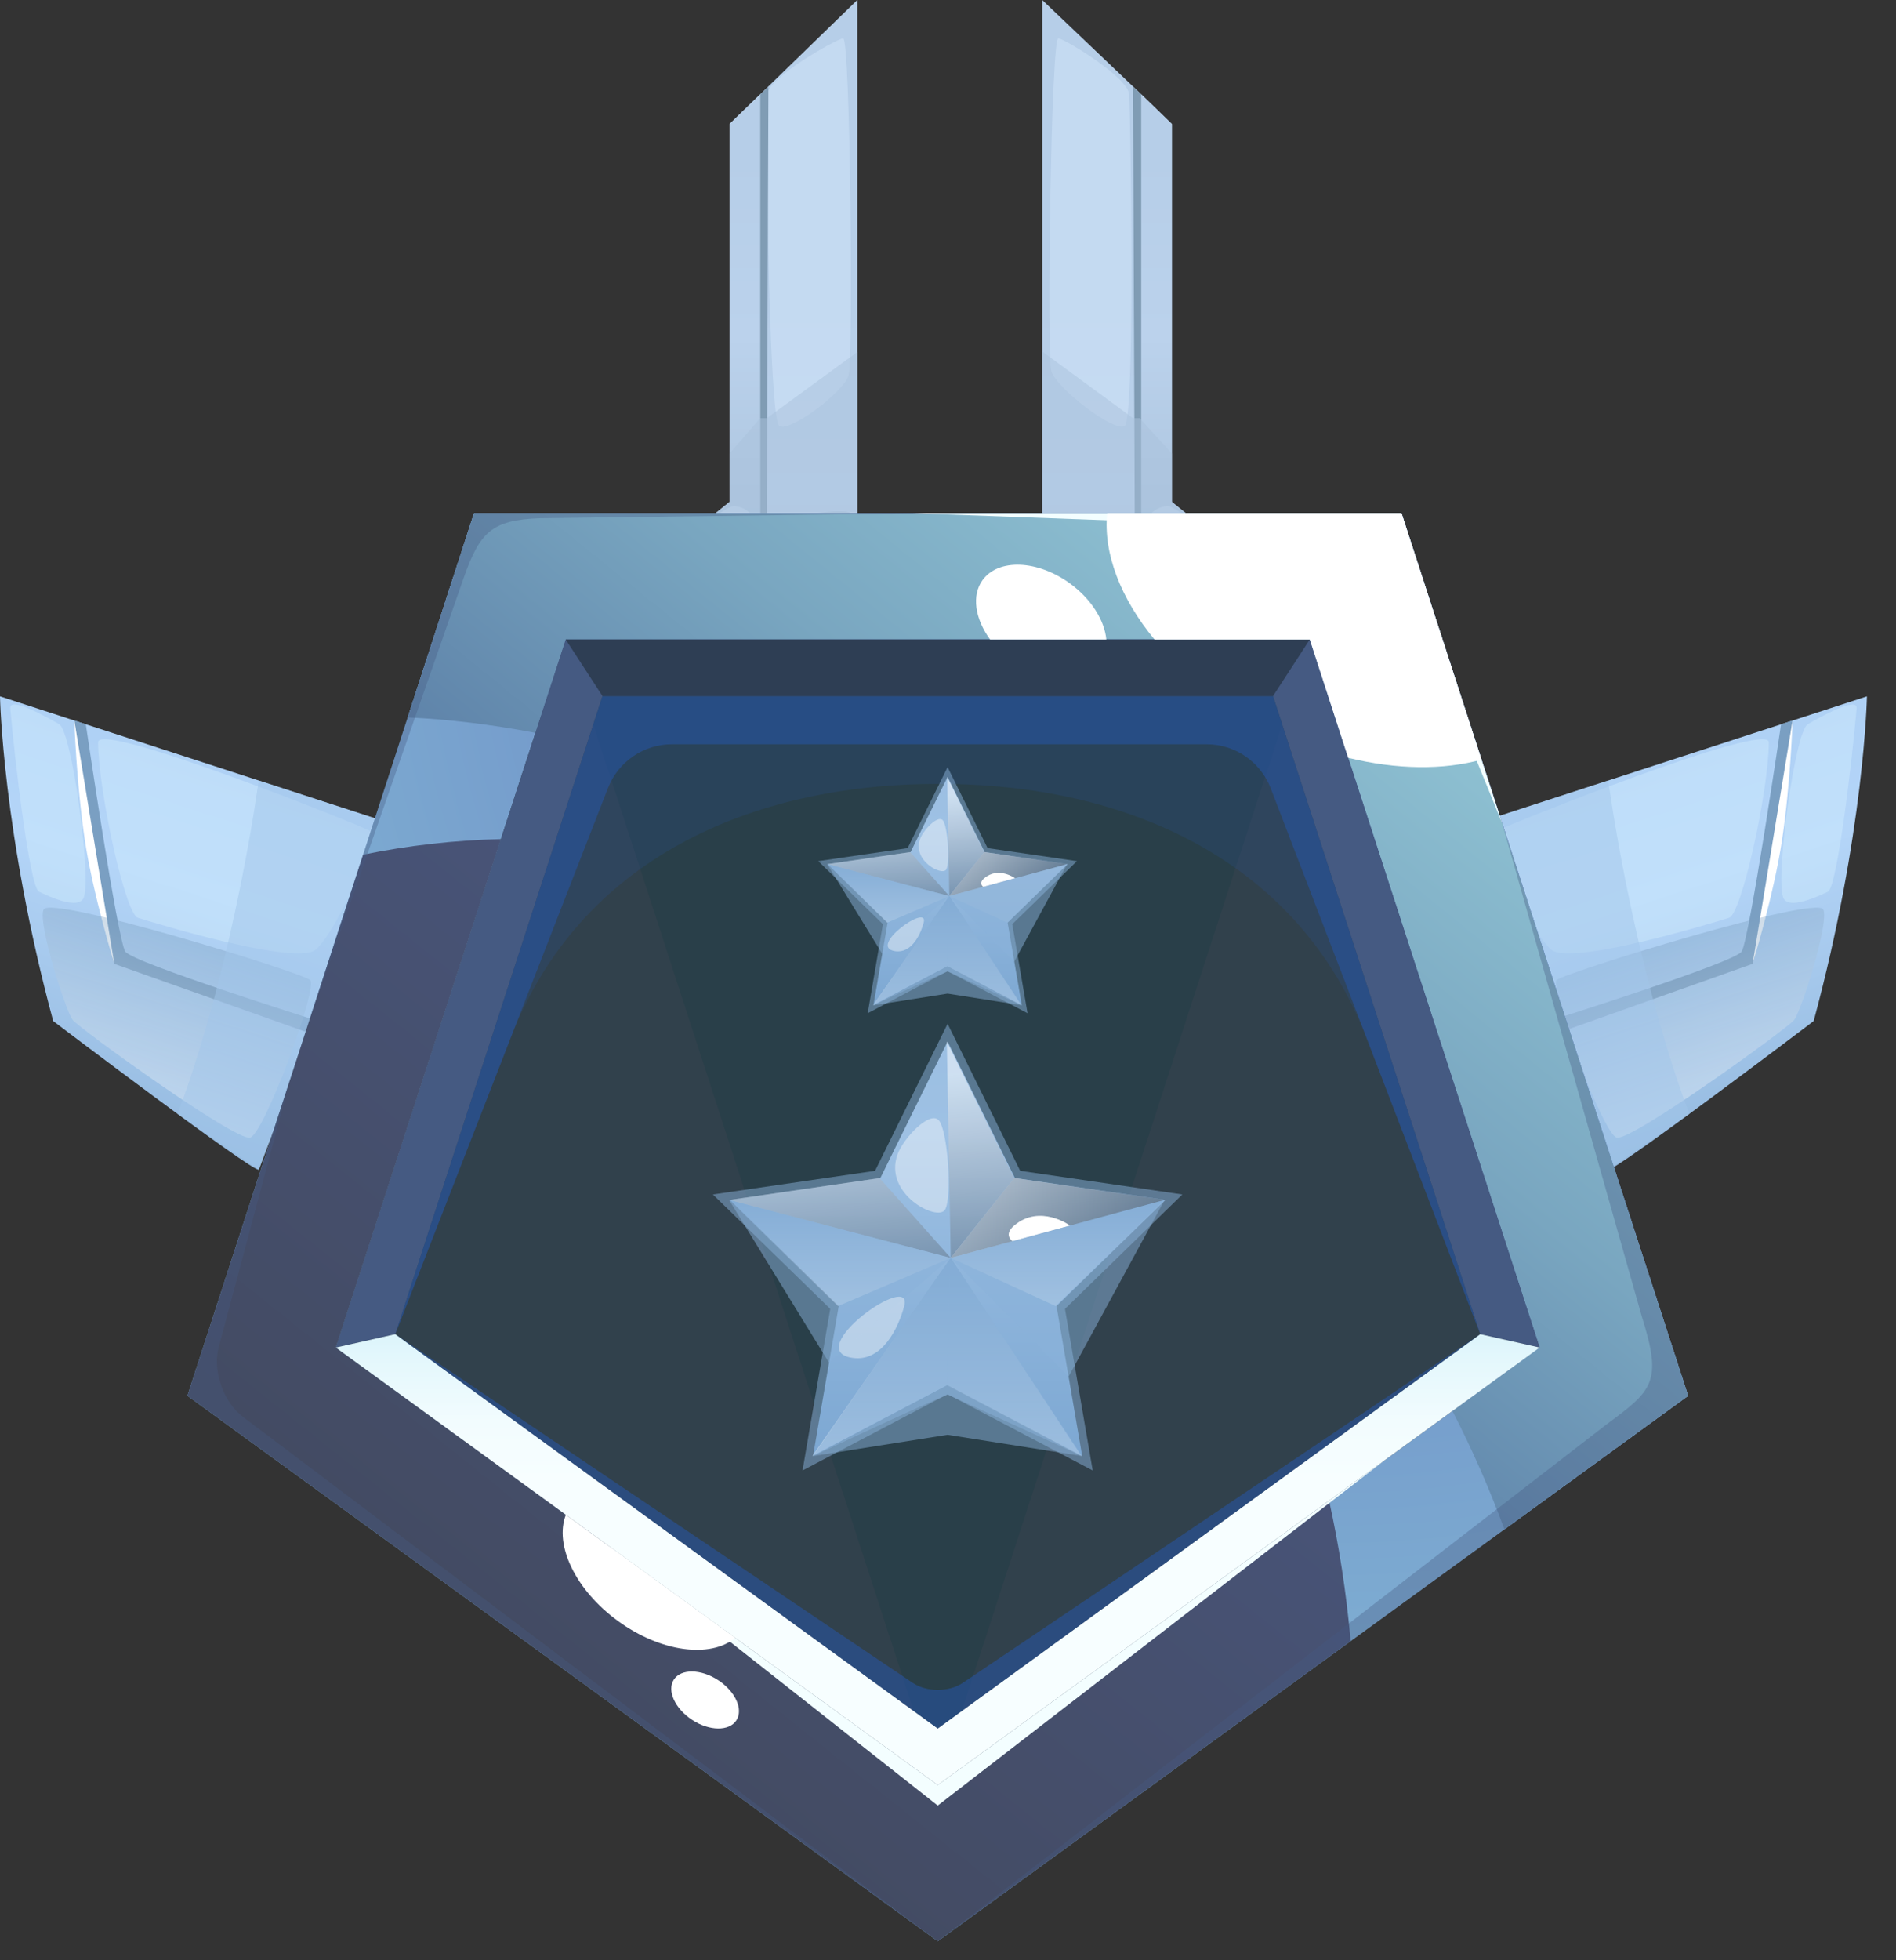 <svg width="60" height="62" viewBox="0 0 60 62" fill="none" xmlns="http://www.w3.org/2000/svg">
<rect x="0" y="0" width="60" height="62" fill="#333333" stroke="none"/>
<g clip-path="url(#clip0_2553_169)">
<path d="M15.442 28.75L14.302 23.957L15.431 22.052L23.087 15.876V3.922L24.059 2.982L27.13 0V20.395L15.442 28.75Z" fill="url(#paint0_linear_2553_169)"/>
<path d="M14.302 23.957L24.059 16.481V2.981L23.087 3.922V15.876L15.431 22.052L14.302 23.957Z" fill="url(#paint1_linear_2553_169)"/>
<g style="mix-blend-mode:soft-light" opacity="0.4">
<path d="M24.281 2.982C24.23 3.747 24.327 13.247 24.659 13.469C24.991 13.692 26.714 12.387 26.857 11.865C27 11.342 26.915 1.177 26.68 1.213C26.445 1.25 24.317 2.445 24.283 2.982H24.281Z" fill="#DAECFF"/>
</g>
<path style="mix-blend-mode:multiply" opacity="0.37" d="M24.339 16.657C23.468 17.614 14.794 23.959 14.675 24.37C14.523 24.9 15.675 27.372 16.222 27.164C16.77 26.956 27.096 19.127 27.114 18.758C27.135 18.386 27.162 16.354 26.913 16.221C26.665 16.088 24.669 16.291 24.337 16.657H24.339Z" fill="url(#paint2_linear_2553_169)"/>
<path d="M14.302 24.369L24.264 16.631L24.317 2.753L24.059 2.981V16.481L14.302 23.957V24.369Z" fill="#809CB4"/>
<g style="mix-blend-mode:soft-light" opacity="0.4">
<path d="M23.19 16.012C22.623 16.062 15.539 22.145 15.539 22.318C15.539 22.492 14.29 23.523 14.593 23.497C14.896 23.472 23.85 16.703 23.862 16.481C23.874 16.259 23.495 15.987 23.19 16.012Z" fill="#DAECFF"/>
</g>
<g style="mix-blend-mode:soft-light" opacity="0.4">
<path d="M14.302 24.37C14.302 24.37 19.016 21.187 21.427 19.157C23.838 17.125 24.339 16.655 24.339 16.655L14.302 24.369V24.37Z" fill="#DAECFF"/>
</g>
<g style="mix-blend-mode:multiply" opacity="0.5">
<path d="M23.087 14.343L24.06 13.225H24.269L27.13 11.133V20.395L23.864 22.594L22.264 16.541L23.087 15.876V14.343Z" fill="#A9C2DC"/>
</g>
<path d="M44.732 28.75L45.872 23.957L44.742 22.052L37.085 15.876V3.922L36.114 2.982L32.982 0V20.35L44.732 28.75Z" fill="url(#paint3_linear_2553_169)"/>
<path d="M45.872 23.957L36.114 16.481V2.981L37.085 3.922V15.876L44.742 22.052L45.872 23.957Z" fill="url(#paint4_linear_2553_169)"/>
<g style="mix-blend-mode:soft-light" opacity="0.4">
<path d="M35.73 2.982C35.782 3.747 35.925 13.247 35.591 13.469C35.258 13.692 33.412 12.257 33.269 11.736C33.125 11.213 33.257 1.177 33.493 1.213C33.728 1.25 35.695 2.445 35.73 2.982Z" fill="#DAECFF"/>
</g>
<path style="mix-blend-mode:multiply" opacity="0.37" d="M35.834 16.657C36.705 17.614 45.379 23.959 45.499 24.37C45.65 24.9 44.498 27.372 43.952 27.164C43.403 26.956 33.078 19.127 33.059 18.758C33.039 18.386 33.011 16.354 33.26 16.221C33.509 16.088 35.504 16.291 35.836 16.657H35.834Z" fill="url(#paint5_linear_2553_169)"/>
<path d="M45.872 24.369L35.91 16.631L35.855 2.753L36.114 2.981V16.481L45.872 23.957V24.369Z" fill="#809CB4"/>
<g style="mix-blend-mode:soft-light" opacity="0.4">
<path d="M36.983 16.012C37.55 16.062 44.635 22.145 44.635 22.318C44.635 22.492 45.884 23.523 45.581 23.497C45.277 23.472 36.324 16.703 36.312 16.481C36.3 16.259 36.678 15.987 36.983 16.012Z" fill="#DAECFF"/>
</g>
<g style="mix-blend-mode:soft-light" opacity="0.4">
<path d="M45.872 24.37C45.872 24.37 41.157 21.187 38.746 19.157C36.335 17.125 35.834 16.655 35.834 16.655L45.872 24.369V24.37Z" fill="#DAECFF"/>
</g>
<g style="mix-blend-mode:multiply" opacity="0.5">
<path d="M37.085 14.343L36.065 13.225H35.855L32.986 11.119L32.994 20.395L36.261 22.594L37.86 16.541L37.085 15.876V14.343Z" fill="#A9C2DC"/>
</g>
<path d="M8.192 36.993C8.086 37.148 1.683 32.294 1.683 32.294C0.077 26.34 0 22.025 0 22.025L12.327 26.031L8.192 36.993Z" fill="url(#paint6_linear_2553_169)"/>
<path d="M2.352 22.789C2.352 22.789 3.299 29.671 3.618 30.485L9.796 32.678L9.934 32.252C9.934 32.252 4.212 30.448 3.967 30.1C3.721 29.753 2.716 22.91 2.716 22.91L2.352 22.791V22.789Z" fill="#7A9FC2"/>
<path d="M2.352 22.789L3.618 30.485C3.618 30.485 2.944 28.311 2.68 26.539C2.416 24.765 2.352 22.791 2.352 22.791V22.789Z" fill="white"/>
<g style="mix-blend-mode:soft-light" opacity="0.4">
<path d="M3.103 23.479C3.118 25.055 3.965 28.899 4.36 29.027C4.755 29.154 9.354 30.56 9.989 30.037C10.623 29.514 12.022 26.447 11.678 26.265C11.335 26.081 3.096 22.775 3.103 23.479Z" fill="#D4EFFF"/>
</g>
<g style="mix-blend-mode:soft-light" opacity="0.4">
<path d="M0.325 22.404C0.46 23.99 0.941 28.062 1.232 28.202C1.523 28.341 2.499 28.803 2.653 28.382C2.896 27.713 2.273 23.138 1.876 22.908C1.481 22.678 0.291 22.015 0.325 22.404Z" fill="#D4EFFF"/>
</g>
<path style="mix-blend-mode:multiply" opacity="0.37" d="M1.38 28.766C1.182 29.187 2.086 31.988 2.3 32.259C2.515 32.53 7.47 36.115 7.918 35.98C8.366 35.844 10.075 31.23 9.816 30.996C9.555 30.761 1.6 28.301 1.38 28.768V28.766Z" fill="url(#paint7_linear_2553_169)"/>
<g style="mix-blend-mode:multiply" opacity="0.5">
<path d="M8.185 24.686C8.185 24.686 7.446 30.337 5.621 35.234L8.194 36.994L12.329 26.032L8.187 24.686H8.185Z" fill="#A1C5EA"/>
</g>
<path d="M50.886 36.993C50.992 37.148 57.395 32.294 57.395 32.294C59.002 26.34 59.08 22.025 59.08 22.025L46.753 26.031L50.888 36.993H50.886Z" fill="url(#paint8_linear_2553_169)"/>
<path d="M56.727 22.789C56.727 22.789 55.78 29.671 55.461 30.485L49.283 32.678L49.145 32.252C49.145 32.252 54.866 30.448 55.112 30.1C55.357 29.753 56.362 22.91 56.362 22.91L56.727 22.791V22.789Z" fill="#7A9FC2"/>
<path d="M56.727 22.789L55.461 30.485C55.461 30.485 56.134 28.311 56.398 26.539C56.662 24.765 56.727 22.791 56.727 22.791V22.789Z" fill="white"/>
<g style="mix-blend-mode:soft-light" opacity="0.4">
<path d="M55.977 23.479C55.962 25.055 55.115 28.899 54.72 29.027C54.324 29.154 49.726 30.56 49.09 30.037C48.456 29.514 47.058 26.447 47.402 26.265C47.744 26.081 55.984 22.775 55.977 23.479Z" fill="#D4EFFF"/>
</g>
<g style="mix-blend-mode:soft-light" opacity="0.4">
<path d="M58.754 22.404C58.62 23.99 58.139 28.062 57.848 28.202C57.556 28.341 56.58 28.803 56.427 28.382C56.183 27.713 56.807 23.138 57.204 22.908C57.601 22.678 58.788 22.015 58.754 22.404Z" fill="#D4EFFF"/>
</g>
<path style="mix-blend-mode:multiply" opacity="0.37" d="M57.698 28.766C57.896 29.187 56.993 31.988 56.778 32.259C56.563 32.53 51.609 36.115 51.16 35.98C50.712 35.844 49.003 31.23 49.262 30.996C49.523 30.761 57.478 28.301 57.698 28.768V28.766Z" fill="url(#paint9_linear_2553_169)"/>
<g style="mix-blend-mode:multiply" opacity="0.5">
<path d="M50.895 24.686C50.895 24.686 51.634 30.337 53.459 35.234L50.886 36.994L46.751 26.032L50.893 24.686H50.895Z" fill="#A1C5EA"/>
</g>
<path d="M29.676 60.032L52.123 43.725L43.55 17.336H15.803L7.229 43.725L29.676 60.032Z" fill="#31414C"/>
<path d="M44.351 16.232H15.001L5.931 44.146L29.677 61.399L53.423 44.146L44.354 16.232H44.351ZM10.627 42.621L17.902 20.228H41.449L48.724 42.621L29.676 56.461L10.627 42.621Z" fill="url(#paint10_radial_2553_169)"/>
<g style="mix-blend-mode:multiply" opacity="0.2">
<path d="M17.902 20.226L29.675 56.459L41.449 20.226H17.902Z" fill="#0C363D"/>
</g>
<path d="M44.35 16.232H15L12.903 22.69C14.206 22.75 15.559 22.915 16.944 23.179L17.904 20.228H41.45L48.726 42.621L45.964 44.628C46.586 45.836 47.136 47.085 47.608 48.371L53.421 44.148L44.352 16.234L44.35 16.232Z" fill="url(#paint11_radial_2553_169)"/>
<path style="mix-blend-mode:screen" d="M44.35 16.232H15L12.903 22.69C14.206 22.75 15.559 22.915 16.944 23.179L17.904 20.228H41.45L48.726 42.621L45.964 44.628C46.586 45.836 47.136 47.085 47.608 48.371L53.421 44.148L44.352 16.234L44.35 16.232Z" fill="url(#paint12_linear_2553_169)"/>
<path style="mix-blend-mode:screen" d="M42.742 51.906C42.602 50.35 42.371 48.871 42.059 47.464L29.677 56.46L10.629 42.62L15.852 26.539C14.368 26.575 12.908 26.742 11.492 27.032L5.931 44.145L29.677 61.398L42.744 51.904L42.742 51.906Z" fill="url(#paint13_linear_2553_169)"/>
<path d="M10.627 42.621L12.509 42.198L19.066 22.016H40.285L46.843 42.198L48.724 42.621L41.449 20.226H17.902L10.627 42.621Z" fill="#455A82"/>
<g style="mix-blend-mode:multiply" opacity="0.2">
<path d="M12.509 42.198L16.178 32.785C18.35 27.21 23.72 24.792 29.703 24.792C35.712 24.792 41.098 27.242 43.253 32.851L46.843 42.198L40.285 22.017H19.066L12.509 42.198Z" fill="#2753A0"/>
</g>
<path d="M10.627 42.621L12.509 42.198L29.675 54.67L46.843 42.198L48.724 42.621L29.675 56.459L10.627 42.621Z" fill="url(#paint14_linear_2553_169)"/>
<g style="mix-blend-mode:multiply" opacity="0.6">
<path d="M12.509 42.198L19.241 24.923C19.567 24.09 20.369 23.54 21.264 23.54H38.184C39.082 23.54 39.888 24.094 40.212 24.932L46.843 42.198L40.285 22.017H19.066L12.509 42.198Z" fill="#2753A0"/>
</g>
<path d="M17.902 20.226L19.066 22.016H40.285L41.449 20.226H17.902Z" fill="#2E3E54"/>
<g style="mix-blend-mode:multiply" opacity="0.35">
<path d="M9.183 34.136L6.909 42.651C6.732 43.386 7.081 44.359 7.686 44.812L29.675 61.398L5.929 44.146L9.182 34.136H9.183Z" fill="#455A82"/>
</g>
<g style="mix-blend-mode:multiply" opacity="0.6">
<path d="M12.509 42.198L28.887 53.229C29.321 53.522 30.032 53.522 30.464 53.229L46.841 42.198L29.675 54.67L12.508 42.198H12.509Z" fill="#2753A0"/>
</g>
<g style="mix-blend-mode:multiply" opacity="0.35">
<path d="M29.675 61.399L50.82 45.066C52.299 43.97 52.617 43.732 51.953 41.631L47.54 26.048L53.42 44.146L29.674 61.399H29.675Z" fill="#455A82"/>
</g>
<g style="mix-blend-mode:multiply" opacity="0.35">
<path d="M9.717 32.49L14.677 18.27C15.189 16.825 15.561 16.447 17.093 16.391L29.675 16.23H15L9.717 32.49Z" fill="#455A82"/>
</g>
<path d="M19.183 48.837L29.675 56.459L43.846 46.165L29.675 57.107L19.183 48.837Z" fill="#F3FEFF"/>
<path d="M28.88 16.232H44.351L47.54 26.048L43.761 16.776L28.88 16.232Z" fill="#F3FEFF"/>
<g style="mix-blend-mode:screen">
<path d="M35.037 16.232C34.909 17.505 35.463 18.928 36.535 20.228H41.449L42.663 23.968C44.204 24.344 45.676 24.358 46.882 24.026L44.35 16.232H35.035H35.037Z" fill="white"/>
</g>
<g style="mix-blend-mode:screen">
<path d="M33.856 18.452C32.831 17.708 31.594 17.66 31.094 18.347C30.737 18.839 30.858 19.575 31.331 20.226H35.01C34.952 19.625 34.538 18.947 33.856 18.452Z" fill="white"/>
</g>
<g style="mix-blend-mode:screen">
<path d="M17.907 47.91C17.536 48.866 18.209 50.292 19.56 51.273C20.911 52.255 22.475 52.454 23.269 51.805L17.907 47.91Z" fill="white"/>
</g>
<g style="mix-blend-mode:screen">
<path d="M23.303 54.413C23.076 54.761 22.449 54.754 21.904 54.398C21.359 54.042 21.098 53.471 21.325 53.123C21.552 52.776 22.178 52.783 22.724 53.139C23.271 53.495 23.53 54.066 23.303 54.413Z" fill="white"/>
</g>
<g style="mix-blend-mode:multiply" opacity="0.5">
<path d="M29.987 30.717L27.459 32.047L27.941 29.231L25.895 27.236L28.723 26.825L29.987 24.263L31.253 26.825L34.08 27.236L32.033 29.231L32.517 32.047L29.987 30.717Z" fill="#89B1D9"/>
</g>
<path d="M33.785 27.331L32.42 27.133L32.047 27.079L31.161 26.951L29.987 24.572L28.815 26.951L26.191 27.331L28.089 29.183L27.641 31.795L29.987 30.561L32.335 31.795L31.887 29.183L33.785 27.331Z" fill="url(#paint15_linear_2553_169)"/>
<path style="mix-blend-mode:multiply" opacity="0.37" d="M26.177 27.33L30.041 28.34L28.075 29.182L26.177 27.33Z" fill="url(#paint16_linear_2553_169)"/>
<path style="mix-blend-mode:multiply" opacity="0.37" d="M33.771 27.33L30.041 28.34L31.873 29.182L33.771 27.33Z" fill="url(#paint17_linear_2553_169)"/>
<path style="mix-blend-mode:multiply" opacity="0.37" d="M29.974 30.561L30.042 28.341L27.627 31.794L29.974 30.561Z" fill="url(#paint18_linear_2553_169)"/>
<path style="mix-blend-mode:multiply" opacity="0.37" d="M32.322 31.794L30.042 28.341L29.974 30.561L32.322 31.794Z" fill="url(#paint19_linear_2553_169)"/>
<path style="mix-blend-mode:color-dodge" opacity="0.5" d="M29.974 24.572L30.042 28.341L31.148 26.951L29.974 24.572Z" fill="url(#paint20_linear_2553_169)"/>
<path style="mix-blend-mode:color-dodge" opacity="0.5" d="M33.771 27.33L30.041 28.34L31.147 26.95L33.771 27.33Z" fill="url(#paint21_linear_2553_169)"/>
<path style="mix-blend-mode:color-dodge" opacity="0.5" d="M33.771 27.33L30.041 28.34L31.147 26.95L33.771 27.33Z" fill="url(#paint22_linear_2553_169)"/>
<path style="mix-blend-mode:color-dodge" opacity="0.5" d="M28.801 26.95L30.041 28.34L26.177 27.33L28.801 26.95Z" fill="url(#paint23_linear_2553_169)"/>
<path d="M31.147 27.777C30.953 27.942 31.118 28.05 31.118 28.05L32.124 27.777C32.124 27.777 31.599 27.395 31.147 27.777Z" fill="white"/>
<g style="mix-blend-mode:multiply" opacity="0.5">
<path d="M27.641 31.795C27.641 31.795 29.422 30.957 29.987 30.723L32.333 31.795L29.987 30.561L27.641 31.795Z" fill="#89B1D9"/>
</g>
<g style="mix-blend-mode:multiply" opacity="0.5">
<path d="M26.177 27.331L30.041 28.341L27.92 30.168L26.177 27.331Z" fill="#89B1D9"/>
</g>
<g style="mix-blend-mode:multiply" opacity="0.5">
<path d="M33.771 27.331L30.041 28.341L32.096 30.412L33.771 27.331Z" fill="#89B1D9"/>
</g>
<g style="mix-blend-mode:multiply" opacity="0.5">
<path d="M27.641 31.795L30.042 28.342L32.335 31.795L29.987 31.426L27.641 31.795Z" fill="#89B1D9"/>
</g>
<g style="mix-blend-mode:soft-light" opacity="0.4">
<path d="M29.115 26.539C28.866 27.231 29.817 27.715 29.944 27.502C30.072 27.289 29.99 26.099 29.83 25.939C29.67 25.779 29.217 26.256 29.115 26.539Z" fill="white"/>
</g>
<g style="mix-blend-mode:soft-light" opacity="0.4">
<path d="M28.336 30.085C28.842 30.153 29.125 29.577 29.23 29.182C29.403 28.544 27.418 29.96 28.336 30.085Z" fill="white"/>
</g>
<g style="mix-blend-mode:multiply" opacity="0.5">
<path d="M29.987 44.096L25.397 46.509L26.274 41.398L22.56 37.779L27.692 37.032L29.987 32.381L32.284 37.032L37.416 37.779L33.701 41.398L34.579 46.509L29.987 44.096Z" fill="#89B1D9"/>
</g>
<path d="M36.879 37.952L34.401 37.592L33.725 37.493L32.117 37.26L29.987 32.944L27.859 37.26L23.097 37.952L26.542 41.31L25.729 46.053L29.987 43.813L34.246 46.053L33.434 41.31L36.879 37.952Z" fill="url(#paint24_linear_2553_169)"/>
<path style="mix-blend-mode:multiply" opacity="0.37" d="M23.071 37.952L30.086 39.785L26.518 41.31L23.071 37.952Z" fill="url(#paint25_linear_2553_169)"/>
<path style="mix-blend-mode:multiply" opacity="0.37" d="M36.855 37.952L30.086 39.785L33.408 41.31L36.855 37.952Z" fill="url(#paint26_linear_2553_169)"/>
<path style="mix-blend-mode:multiply" opacity="0.37" d="M29.963 43.813L30.086 39.785L25.704 46.053L29.963 43.813Z" fill="url(#paint27_linear_2553_169)"/>
<path style="mix-blend-mode:multiply" opacity="0.37" d="M34.223 46.053L30.086 39.785L29.963 43.813L34.223 46.053Z" fill="url(#paint28_linear_2553_169)"/>
<path style="mix-blend-mode:color-dodge" opacity="0.5" d="M29.963 32.944L30.086 39.785L32.093 37.26L29.963 32.944Z" fill="url(#paint29_linear_2553_169)"/>
<path style="mix-blend-mode:color-dodge" opacity="0.5" d="M36.855 37.952L30.086 39.785L32.093 37.26L36.855 37.952Z" fill="url(#paint30_linear_2553_169)"/>
<path style="mix-blend-mode:color-dodge" opacity="0.5" d="M36.855 37.952L30.086 39.785L32.093 37.26L36.855 37.952Z" fill="url(#paint31_linear_2553_169)"/>
<path style="mix-blend-mode:color-dodge" opacity="0.5" d="M27.833 37.26L30.086 39.785L23.071 37.952L27.833 37.26Z" fill="url(#paint32_linear_2553_169)"/>
<path d="M32.093 38.762C31.739 39.061 32.042 39.257 32.042 39.257L33.865 38.763C33.865 38.763 32.911 38.07 32.093 38.763V38.762Z" fill="white"/>
<g style="mix-blend-mode:multiply" opacity="0.5">
<path d="M25.729 46.054C25.729 46.054 28.959 44.533 29.988 44.108L34.248 46.054L29.988 43.815L25.729 46.054Z" fill="#89B1D9"/>
</g>
<g style="mix-blend-mode:multiply" opacity="0.5">
<path d="M23.071 37.952L30.086 39.785L26.235 43.099L23.071 37.952Z" fill="#89B1D9"/>
</g>
<g style="mix-blend-mode:multiply" opacity="0.5">
<path d="M36.855 37.952L30.086 39.785L33.816 43.541L36.855 37.952Z" fill="#89B1D9"/>
</g>
<g style="mix-blend-mode:multiply" opacity="0.5">
<path d="M25.729 46.053L30.086 39.785L34.246 46.053L29.987 45.38L25.729 46.053Z" fill="#89B1D9"/>
</g>
<g style="mix-blend-mode:soft-light" opacity="0.4">
<path d="M28.403 36.514C27.949 37.77 29.675 38.648 29.907 38.261C30.139 37.874 29.992 35.717 29.701 35.426C29.41 35.134 28.588 36 28.403 36.514Z" fill="white"/>
</g>
<g style="mix-blend-mode:soft-light" opacity="0.4">
<path d="M26.99 42.95C27.907 43.074 28.422 42.03 28.614 41.311C28.926 40.154 25.322 42.723 26.99 42.95Z" fill="white"/>
</g>
</g>
<defs>
<linearGradient id="paint0_linear_2553_169" x1="20.715" y1="28.145" x2="20.715" y2="9.601" gradientUnits="userSpaceOnUse">
<stop stop-color="#9EB8D2"/>
<stop offset="0.67" stop-color="#BBD2EC"/>
<stop offset="1" stop-color="#B6CEE8"/>
</linearGradient>
<linearGradient id="paint1_linear_2553_169" x1="19.18" y1="22.342" x2="19.18" y2="4.866" gradientUnits="userSpaceOnUse">
<stop stop-color="#9EB8D2"/>
<stop offset="0.67" stop-color="#BBD2EC"/>
<stop offset="1" stop-color="#B6CEE8"/>
</linearGradient>
<linearGradient id="paint2_linear_2553_169" x1="20.895" y1="16.18" x2="20.895" y2="27.176" gradientUnits="userSpaceOnUse">
<stop stop-color="#7E9AB2"/>
<stop offset="1" stop-color="white"/>
</linearGradient>
<linearGradient id="paint3_linear_2553_169" x1="39.426" y1="28.145" x2="39.426" y2="9.601" gradientUnits="userSpaceOnUse">
<stop stop-color="#9EB8D2"/>
<stop offset="0.67" stop-color="#BBD2EC"/>
<stop offset="1" stop-color="#B6CEE8"/>
</linearGradient>
<linearGradient id="paint4_linear_2553_169" x1="40.992" y1="22.342" x2="40.992" y2="4.866" gradientUnits="userSpaceOnUse">
<stop stop-color="#9EB8D2"/>
<stop offset="0.67" stop-color="#BBD2EC"/>
<stop offset="1" stop-color="#B6CEE8"/>
</linearGradient>
<linearGradient id="paint5_linear_2553_169" x1="39.278" y1="0" x2="39.278" y2="0" gradientUnits="userSpaceOnUse">
<stop stop-color="#7E9AB2"/>
<stop offset="1" stop-color="white"/>
</linearGradient>
<linearGradient id="paint6_linear_2553_169" x1="2.555" y1="35.132" x2="6.136" y2="24.112" gradientUnits="userSpaceOnUse">
<stop stop-color="#96BBE0"/>
<stop offset="0.67" stop-color="#B4D5F8"/>
<stop offset="1" stop-color="#AFD1F5"/>
</linearGradient>
<linearGradient id="paint7_linear_2553_169" x1="5.764" y1="29.62" x2="4.092" y2="34.765" gradientUnits="userSpaceOnUse">
<stop stop-color="#789DBF"/>
<stop offset="1" stop-color="white"/>
</linearGradient>
<linearGradient id="paint8_linear_2553_169" x1="56.524" y1="35.131" x2="52.943" y2="24.11" gradientUnits="userSpaceOnUse">
<stop stop-color="#96BBE0"/>
<stop offset="0.67" stop-color="#B4D5F8"/>
<stop offset="1" stop-color="#AFD1F5"/>
</linearGradient>
<linearGradient id="paint9_linear_2553_169" x1="53.314" y1="29.619" x2="54.985" y2="34.764" gradientUnits="userSpaceOnUse">
<stop stop-color="#789DBF"/>
<stop offset="1" stop-color="white"/>
</linearGradient>
<radialGradient id="paint10_radial_2553_169" cx="0" cy="0" r="1" gradientUnits="userSpaceOnUse" gradientTransform="translate(42.364 17.74) scale(37.67 37.67)">
<stop offset="0.01" stop-color="#5C6CBA"/>
<stop offset="1" stop-color="#81B3D4"/>
</radialGradient>
<radialGradient id="paint11_radial_2553_169" cx="0" cy="0" r="1" gradientUnits="userSpaceOnUse" gradientTransform="translate(49.216 12.612) scale(52.113 52.113)">
<stop offset="0.01" stop-color="#5C6CBA"/>
<stop offset="1" stop-color="#81B3D4"/>
</radialGradient>
<linearGradient id="paint12_linear_2553_169" x1="51.465" y1="8.904" x2="27.845" y2="38.041" gradientUnits="userSpaceOnUse">
<stop stop-color="#9CD3DE"/>
<stop offset="0.19" stop-color="#98CDDA"/>
<stop offset="0.41" stop-color="#8CBED0"/>
<stop offset="0.66" stop-color="#79A6C0"/>
<stop offset="0.93" stop-color="#5F84AA"/>
<stop offset="1" stop-color="#5779A3"/>
</linearGradient>
<linearGradient id="paint13_linear_2553_169" x1="13.851" y1="56.097" x2="34.501" y2="30.212" gradientUnits="userSpaceOnUse">
<stop stop-color="#42495E"/>
<stop offset="1" stop-color="#4A5780"/>
</linearGradient>
<linearGradient id="paint14_linear_2553_169" x1="29.675" y1="38.896" x2="29.675" y2="46.766" gradientUnits="userSpaceOnUse">
<stop stop-color="#B4E6F7"/>
<stop offset="0.23" stop-color="#CCEEF9"/>
<stop offset="0.51" stop-color="#E3F7FC"/>
<stop offset="0.77" stop-color="#F2FCFE"/>
<stop offset="1" stop-color="#F7FEFF"/>
</linearGradient>
<linearGradient id="paint15_linear_2553_169" x1="29.987" y1="31.931" x2="29.987" y2="23.347" gradientUnits="userSpaceOnUse">
<stop stop-color="#7CA7D2"/>
<stop offset="0.67" stop-color="#9EC1E4"/>
<stop offset="1" stop-color="#99BDE1"/>
</linearGradient>
<linearGradient id="paint16_linear_2553_169" x1="28.109" y1="27.33" x2="28.109" y2="29.182" gradientUnits="userSpaceOnUse">
<stop stop-color="#5889BA"/>
<stop offset="1" stop-color="white"/>
</linearGradient>
<linearGradient id="paint17_linear_2553_169" x1="31.907" y1="-0.001" x2="31.907" y2="-0.001" gradientUnits="userSpaceOnUse">
<stop stop-color="#5889BA"/>
<stop offset="1" stop-color="white"/>
</linearGradient>
<linearGradient id="paint18_linear_2553_169" x1="28.835" y1="28.341" x2="28.835" y2="31.794" gradientUnits="userSpaceOnUse">
<stop stop-color="#5889BA"/>
<stop offset="1" stop-color="white"/>
</linearGradient>
<linearGradient id="paint19_linear_2553_169" x1="31.148" y1="28.341" x2="31.148" y2="31.794" gradientUnits="userSpaceOnUse">
<stop stop-color="#5889BA"/>
<stop offset="1" stop-color="white"/>
</linearGradient>
<linearGradient id="paint20_linear_2553_169" x1="30.321" y1="25.14" x2="30.848" y2="29.956" gradientUnits="userSpaceOnUse">
<stop stop-color="white"/>
<stop offset="1" stop-color="#0C2844"/>
</linearGradient>
<linearGradient id="paint21_linear_2553_169" x1="30.041" y1="27.645" x2="33.771" y2="27.645" gradientUnits="userSpaceOnUse">
<stop stop-color="white"/>
<stop offset="1" stop-color="#0C2844"/>
</linearGradient>
<linearGradient id="paint22_linear_2553_169" x1="31.597" y1="24.999" x2="32.122" y2="29.816" gradientUnits="userSpaceOnUse">
<stop stop-color="white"/>
<stop offset="1" stop-color="#0C2844"/>
</linearGradient>
<linearGradient id="paint23_linear_2553_169" x1="27.845" y1="25.408" x2="28.37" y2="30.225" gradientUnits="userSpaceOnUse">
<stop stop-color="white"/>
<stop offset="1" stop-color="#0C2844"/>
</linearGradient>
<linearGradient id="paint24_linear_2553_169" x1="29.987" y1="46.299" x2="29.987" y2="30.721" gradientUnits="userSpaceOnUse">
<stop stop-color="#7CA7D2"/>
<stop offset="0.67" stop-color="#9EC1E4"/>
<stop offset="1" stop-color="#99BDE1"/>
</linearGradient>
<linearGradient id="paint25_linear_2553_169" x1="26.579" y1="37.952" x2="26.579" y2="41.31" gradientUnits="userSpaceOnUse">
<stop stop-color="#5889BA"/>
<stop offset="1" stop-color="white"/>
</linearGradient>
<linearGradient id="paint26_linear_2553_169" x1="33.471" y1="37.952" x2="33.471" y2="41.31" gradientUnits="userSpaceOnUse">
<stop stop-color="#5889BA"/>
<stop offset="1" stop-color="white"/>
</linearGradient>
<linearGradient id="paint27_linear_2553_169" x1="27.895" y1="39.785" x2="27.895" y2="46.053" gradientUnits="userSpaceOnUse">
<stop stop-color="#5889BA"/>
<stop offset="1" stop-color="white"/>
</linearGradient>
<linearGradient id="paint28_linear_2553_169" x1="32.093" y1="39.785" x2="32.093" y2="46.053" gradientUnits="userSpaceOnUse">
<stop stop-color="#5889BA"/>
<stop offset="1" stop-color="white"/>
</linearGradient>
<linearGradient id="paint29_linear_2553_169" x1="30.594" y1="33.973" x2="31.548" y2="42.714" gradientUnits="userSpaceOnUse">
<stop stop-color="white"/>
<stop offset="1" stop-color="#0C2844"/>
</linearGradient>
<linearGradient id="paint30_linear_2553_169" x1="30.086" y1="38.522" x2="36.855" y2="38.522" gradientUnits="userSpaceOnUse">
<stop stop-color="white"/>
<stop offset="1" stop-color="#0C2844"/>
</linearGradient>
<linearGradient id="paint31_linear_2553_169" x1="32.909" y1="33.721" x2="33.863" y2="42.462" gradientUnits="userSpaceOnUse">
<stop stop-color="white"/>
<stop offset="1" stop-color="#0C2844"/>
</linearGradient>
<linearGradient id="paint32_linear_2553_169" x1="26.099" y1="34.464" x2="27.053" y2="43.204" gradientUnits="userSpaceOnUse">
<stop stop-color="white"/>
<stop offset="1" stop-color="#0C2844"/>
</linearGradient>
<clipPath id="clip0_2553_169">
<rect width="60" height="62" fill="white"/>
</clipPath>
</defs>
</svg>
